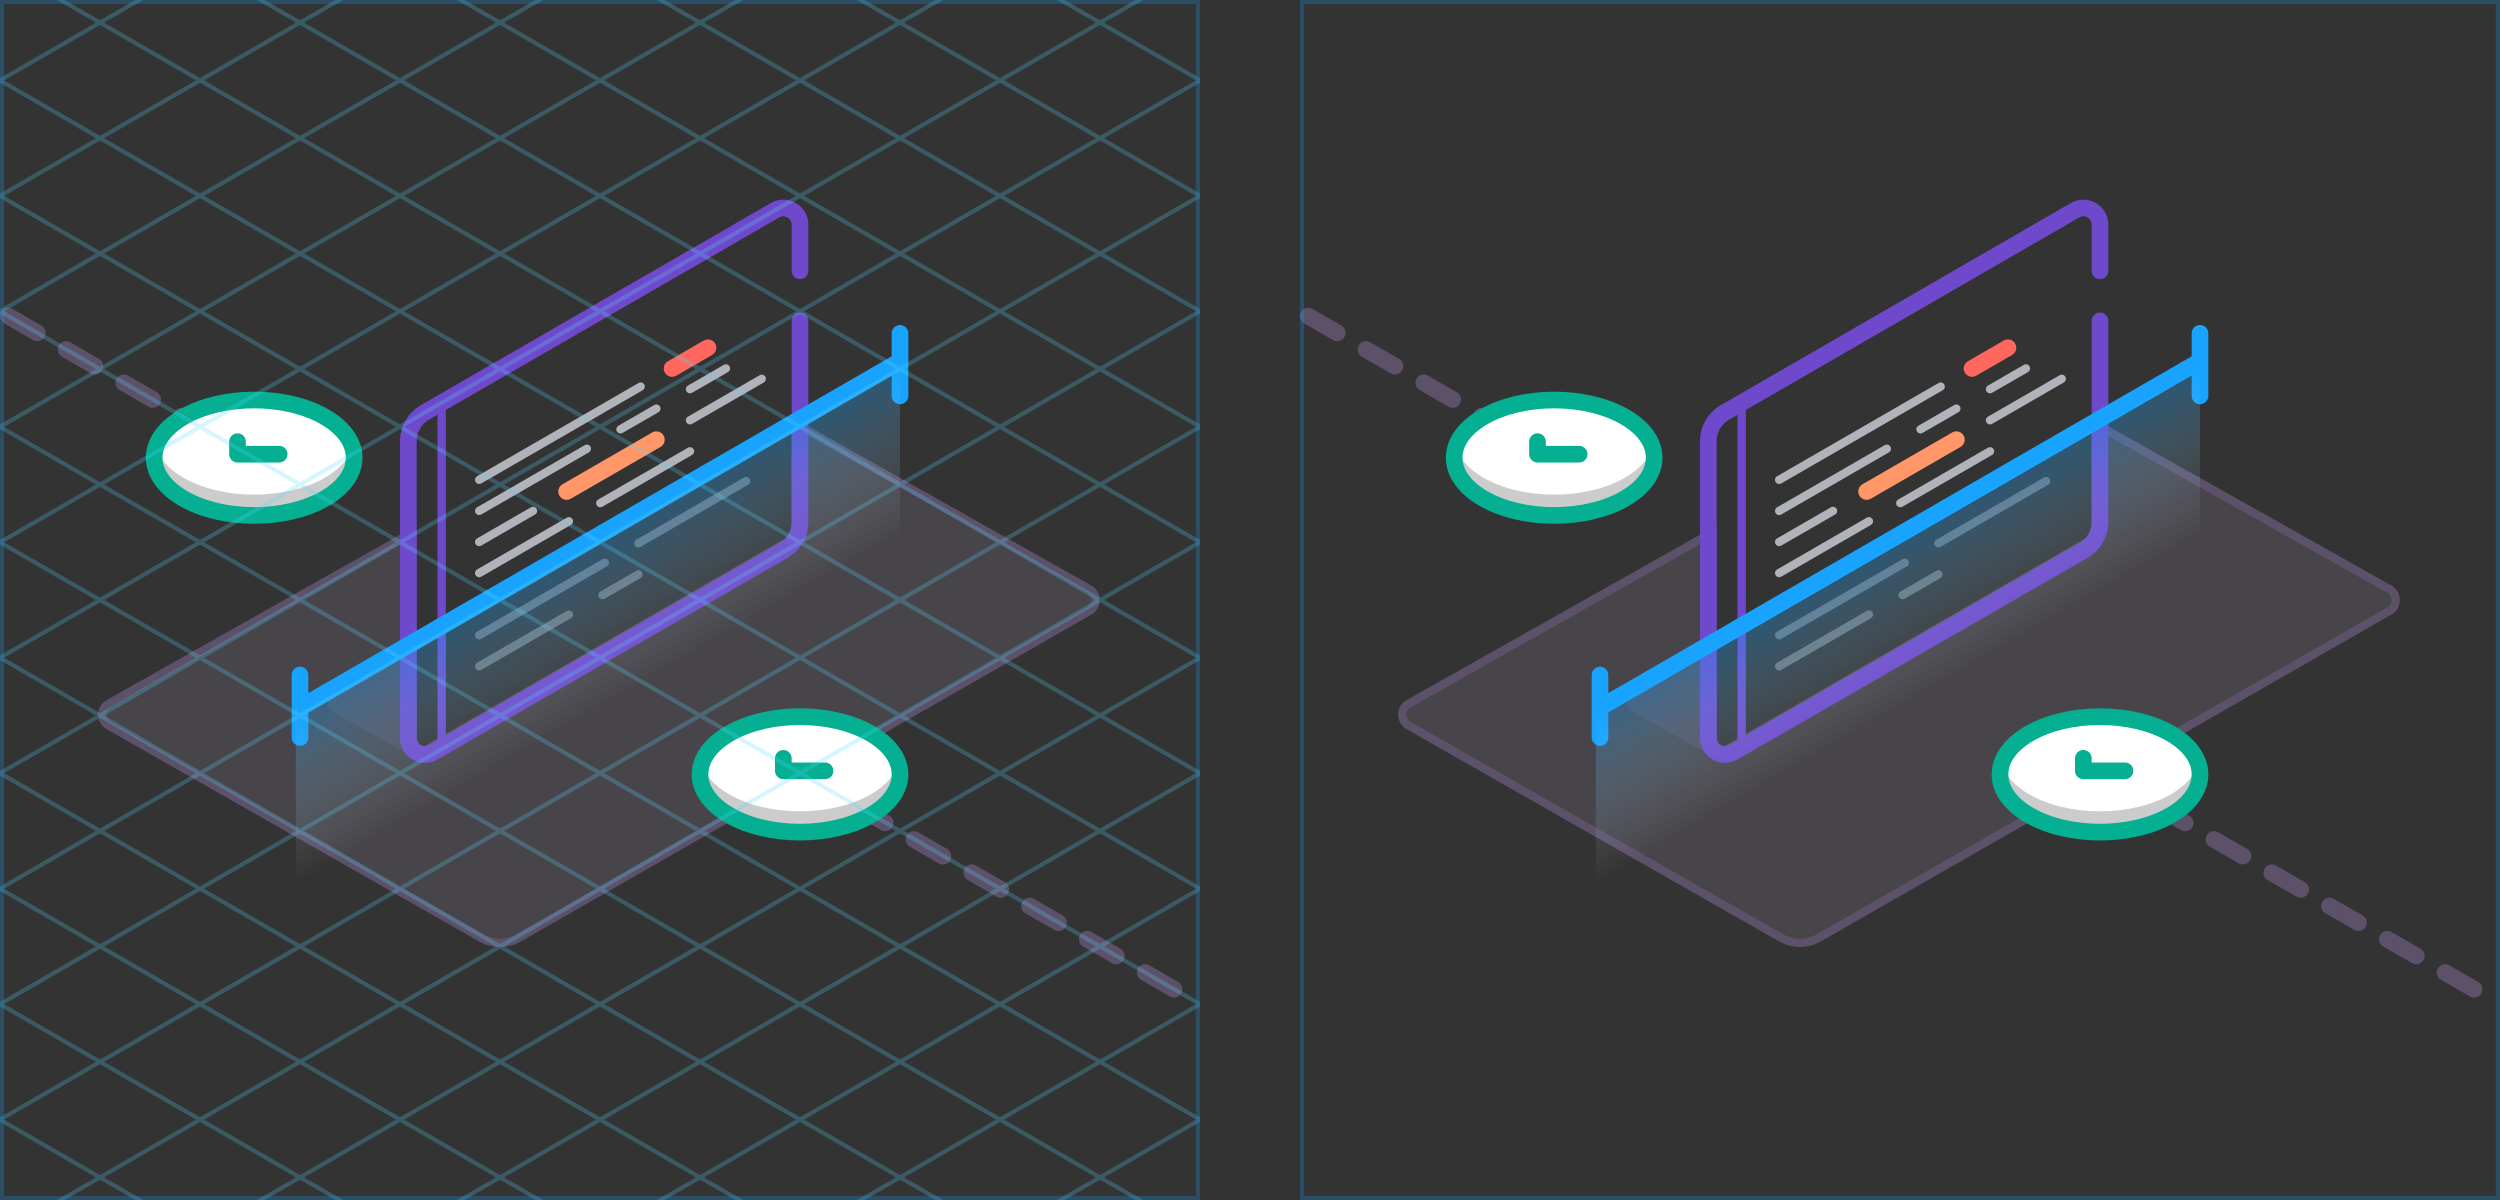 <svg width="600" height="288" viewBox="0 0 600 288" fill="none" xmlns="http://www.w3.org/2000/svg"><rect x="0" y="0" width="600" height="288" fill="#333333" stroke="none"/><path d="M99.25 157.375H98.1l-18.38 9.892c-1.392.749-1.405 2.741-.023 3.509L98.101 181l1.149-4v-19.625Z" fill="#7F6997" fill-opacity=".16"/><path d="m2 75.875 69.64 40.219M205.5 193.5l80.5 46.344" stroke="#7F6997" stroke-opacity=".56" stroke-width="4" stroke-linecap="round" stroke-dasharray="8 8"/><path d="M26.565 173.247c-1.35-.769-1.345-2.717.009-3.48L98.002 129.5v50.682c0 1.538 1.665 2.501 2.999 1.733l89.997-51.838a2 2 0 0 0 1.002-1.733V103.5l68.929 38.773c1.354.761 1.361 2.707.014 3.478l-136.976 78.476a7.999 7.999 0 0 1-7.939.009l-89.463-50.989Z" fill="#AFA3C6" fill-opacity=".16"/><path d="M99.002 129.5v-1.712l-1.49.841-71.43 40.267c-2.03 1.145-2.037 4.066-.012 5.22l89.463 50.989a9.001 9.001 0 0 0 8.931-.01l136.976-78.476c2.021-1.158 2.009-4.076-.02-5.218l-68.93-38.773-1.49-.838v26.554a.998.998 0 0 1-.501.866l-89.997 51.838a1 1 0 0 1-1.5-.866V129.5Z" stroke="#7F6997" stroke-opacity=".56" stroke-width="2" stroke-linecap="round"/><path d="M77.97 100.058c9.373 5.412 9.373 14.185 0 19.596-9.372 5.412-24.568 5.412-33.94 0-9.373-5.411-9.373-14.184 0-19.596 9.372-5.41 24.568-5.41 33.94 0Z" fill="#fff"/><path fill-rule="evenodd" clip-rule="evenodd" d="M84.608 107.356c-.845 2.674-3.057 5.231-6.637 7.298-9.373 5.412-24.569 5.412-33.942 0-3.58-2.067-5.792-4.624-6.637-7.298-1.368 4.326.845 8.954 6.637 12.298 9.373 5.412 24.569 5.412 33.942 0 5.792-3.344 8.005-7.972 6.637-12.298Z" fill="#CCC"/><path d="M77.97 100.058c9.373 5.412 9.373 14.185 0 19.596-9.372 5.412-24.568 5.412-33.94 0-9.373-5.411-9.373-14.184 0-19.596 9.372-5.41 24.568-5.41 33.94 0Z" stroke="#04AF92" stroke-width="4"/><path d="M57 106v3h10" stroke="#04AF92" stroke-width="4" stroke-linecap="round" stroke-linejoin="round"/><path d="M192 65V53.929c0-3.08-3.334-5.004-6-3.464l-84.001 48.507A8.001 8.001 0 0 0 98 105.9v71.18c0 3.077 3.33 5.002 5.996 3.466l83.997-48.38a8 8 0 0 0 4.007-6.932V77" stroke="#6E49CB" stroke-width="4" stroke-linecap="round"/><path d="M208.971 176.058c9.372 5.412 9.372 14.185 0 19.596-9.373 5.412-24.569 5.412-33.942 0-9.372-5.411-9.372-14.184 0-19.596 9.373-5.411 24.569-5.411 33.942 0Z" fill="#fff"/><path fill-rule="evenodd" clip-rule="evenodd" d="M215.608 183.356c-.845 2.674-3.057 5.231-6.637 7.298-9.373 5.412-24.569 5.412-33.942 0-3.58-2.067-5.792-4.624-6.637-7.298-1.368 4.326.845 8.954 6.637 12.298 9.373 5.412 24.569 5.412 33.942 0 5.792-3.344 8.005-7.972 6.637-12.298Z" fill="#CCC"/><path d="M208.971 176.058c9.372 5.412 9.372 14.185 0 19.596-9.373 5.412-24.569 5.412-33.942 0-9.372-5.411-9.372-14.184 0-19.596 9.373-5.411 24.569-5.411 33.942 0Z" stroke="#04AF92" stroke-width="4"/><path d="M188 182v3h10" stroke="#04AF92" stroke-width="4" stroke-linecap="round" stroke-linejoin="round"/><path d="M106 98v82" stroke="#6E49CB" stroke-width="2" stroke-linecap="round"/><path d="m115 115.16 38.758-22.377" stroke="#B0B3B9" stroke-width="2" stroke-linecap="round"/><path d="m161.295 88.432 8.613-4.973" stroke="#FF675F" stroke-width="4" stroke-linecap="round"/><path d="m115 122.619 25.839-14.918m8.075-4.662 8.613-4.973m8.074-4.662 8.613-4.972M115 130.078l12.919-7.459" stroke="#B0B3B9" stroke-width="2" stroke-linecap="round"/><path d="m135.994 117.957 21.533-12.432" stroke="#FF9769" stroke-width="4" stroke-linecap="round"/><path d="m165.601 100.863 17.226-9.945M115 137.537l21.532-12.432m7.537-4.351 21.532-12.431" stroke="#B0B3B9" stroke-width="2" stroke-linecap="round"/><path opacity=".48" d="m115 152.455 30.145-17.404m8.075-4.662 25.839-14.918M115 159.914l21.532-12.431m8.075-4.662 8.613-4.973" stroke="#B0B3B9" stroke-width="2" stroke-linecap="round"/><path d="M216 86.67 72 169.816M72 162v15m144-97v15" stroke="#18A3FF" stroke-width="4" stroke-linecap="round"/><path opacity=".32" transform="matrix(.866 -.5 0 1 71 171)" fill="url(#illus-isometric-example__a)" d="M0 0h167.432v41.426H0z"/><g clip-path="url(#illus-isometric-example__b)"><g clip-path="url(#illus-isometric-example__c)" stroke="#55D8FF" stroke-opacity=".24"><path d="m288 268.708 24 13.856-24 13.857-24-13.857 24-13.856Zm-48 0 24 13.856-24 13.857-24-13.857 24-13.856Zm-48 0 24 13.856-24 13.857-24-13.857 24-13.856Zm-48 0 24 13.856-24 13.857-24-13.857 24-13.856Zm-48 0 24 13.856-24 13.857-24-13.857 24-13.856Zm-48 0 24 13.856-24 13.857-24-13.857 24-13.856Zm-48 0 24 13.856-24 13.857-24-13.857 24-13.856Zm288-27.713 24 13.856-24 13.857-24-13.857 24-13.856Zm-48 0 24 13.856-24 13.857-24-13.857 24-13.856Zm-48 0 24 13.856-24 13.857-24-13.857 24-13.856Zm-48 0 24 13.856-24 13.857-24-13.857 24-13.856Zm-48 0 24 13.856-24 13.857-24-13.857 24-13.856Zm-48 0 24 13.856-24 13.857-24-13.857 24-13.856Zm-48 0 24 13.856-24 13.857-24-13.857 24-13.856Zm288-27.713 24 13.857-24 13.856-24-13.856 24-13.857Zm-48 0 24 13.857-24 13.856-24-13.856 24-13.857Zm-48 0 24 13.857-24 13.856-24-13.856 24-13.857Zm-48 0 24 13.857-24 13.856-24-13.856 24-13.857Zm-48 0 24 13.857-24 13.856-24-13.856 24-13.857Zm-48 0 24 13.857-24 13.856-24-13.856 24-13.857Zm-48 0 24 13.857-24 13.856-24-13.856 24-13.857Zm288-27.713 24 13.857-24 13.856-24-13.856 24-13.857Zm-48 0 24 13.857-24 13.856-24-13.856 24-13.857Zm-48 0 24 13.857-24 13.856-24-13.856 24-13.857Zm-48 0 24 13.857-24 13.856-24-13.856 24-13.857Zm-48 0 24 13.857-24 13.856-24-13.856 24-13.857Zm-48 0 24 13.857-24 13.856-24-13.856 24-13.857Zm-48 0 24 13.857-24 13.856-24-13.856 24-13.857Zm288-27.713 24 13.857-24 13.856-24-13.856 24-13.857Zm-48 0 24 13.857-24 13.856-24-13.856 24-13.857Zm-48 0 24 13.857-24 13.856-24-13.856 24-13.857Zm-48 0 24 13.857-24 13.856-24-13.856 24-13.857Zm-48 0 24 13.857-24 13.856-24-13.856 24-13.857Zm-48 0 24 13.857-24 13.856-24-13.856 24-13.857Zm-48 0 24 13.857-24 13.856-24-13.856 24-13.857Zm288-27.712L312 144l-24 13.856L264 144l24-13.856Zm-48 0L264 144l-24 13.856L216 144l24-13.856Zm-48 0L216 144l-24 13.856L168 144l24-13.856Zm-48 0L168 144l-24 13.856L120 144l24-13.856Zm-48 0L120 144l-24 13.856L72 144l24-13.856Zm-48 0L72 144l-24 13.856L24 144l24-13.856Zm-48 0L24 144 0 157.856-24 144l24-13.856Zm288-27.713 24 13.856-24 13.857-24-13.857 24-13.856Zm-48 0 24 13.856-24 13.857-24-13.857 24-13.856Zm-48 0 24 13.856-24 13.857-24-13.857 24-13.856Zm-48 0 24 13.856-24 13.857-24-13.857 24-13.856Zm-48 0 24 13.856-24 13.857-24-13.857 24-13.856Zm-48 0 24 13.856-24 13.857-24-13.857 24-13.856Zm-48 0 24 13.856-24 13.857-24-13.857 24-13.856Zm288-27.713 24 13.856-24 13.857-24-13.857 24-13.856Zm-48 0 24 13.856-24 13.857-24-13.857 24-13.856Zm-48 0 24 13.856-24 13.857-24-13.857 24-13.856Zm-48 0 24 13.856-24 13.857-24-13.857 24-13.856Zm-48 0 24 13.856-24 13.857-24-13.857 24-13.856Zm-48 0 24 13.856-24 13.857-24-13.857 24-13.856Zm-48 0 24 13.856-24 13.857-24-13.857L0 74.718Zm288-27.713 24 13.857-24 13.856-24-13.856 24-13.857Zm-48 0 24 13.857-24 13.856-24-13.856 24-13.857Zm-48 0 24 13.857-24 13.856-24-13.856 24-13.857Zm-48 0 24 13.857-24 13.856-24-13.856 24-13.857Zm-48 0 24 13.857-24 13.856-24-13.856 24-13.857Zm-48 0 24 13.857-24 13.856-24-13.856 24-13.857Zm-48 0 24 13.857L0 74.718l-24-13.856L0 47.005Zm288-27.713 24 13.857-24 13.856-24-13.856 24-13.857Zm-48 0 24 13.857-24 13.856-24-13.856 24-13.857Zm-48 0 24 13.857-24 13.856-24-13.856 24-13.857Zm-48 0 24 13.857-24 13.856-24-13.856 24-13.857Zm-48 0 24 13.857-24 13.856L72 33.15l24-13.857Zm-48 0L72 33.15 48 47.005 24 33.15l24-13.857Zm-48 0L24 33.15 0 47.005-24 33.15 0 19.292ZM288-8.42l24 13.856-24 13.856-24-13.856L288-8.42Zm-48 0 24 13.856-24 13.856-24-13.856L240-8.42Zm-48 0 24 13.856-24 13.856-24-13.856L192-8.42Zm-48 0 24 13.856-24 13.856-24-13.856L144-8.42Zm-48 0 24 13.856-24 13.856L72 5.436 96-8.42Zm-48 0L72 5.436 48 19.292 24 5.436 48-8.42Zm-48 0L24 5.436 0 19.292-24 5.436 0-8.42Z"/></g></g><path stroke="#18A3FF" stroke-opacity=".24" d="M.5.5h287v287H.5z"/><path d="M411.25 157.375h-1.149l-18.38 9.892c-1.393.749-1.406 2.741-.024 3.509L410.101 181l1.149-4v-19.625Z" fill="#7F6997" fill-opacity=".16"/><path d="m314 75.875 69.64 40.219M517.5 193.5l80.5 46.344" stroke="#7F6997" stroke-opacity=".56" stroke-width="4" stroke-linecap="round" stroke-dasharray="8 8"/><path d="M338.565 173.247c-1.349-.769-1.345-2.717.009-3.48l71.428-40.267v50.682c0 1.538 1.665 2.501 2.999 1.733l89.997-51.838a2 2 0 0 0 1.002-1.733V103.5l68.929 38.773c1.354.761 1.361 2.707.014 3.478l-136.976 78.476a7.999 7.999 0 0 1-7.939.009l-89.463-50.989Z" fill="#AFA3C6" fill-opacity=".16"/><path d="M411.002 129.5v-1.712l-1.491.841-71.429 40.267c-2.03 1.145-2.037 4.066-.012 5.22l89.463 50.989a9.001 9.001 0 0 0 8.931-.01l136.976-78.476c2.021-1.158 2.009-4.076-.02-5.218l-68.93-38.773-1.49-.838v26.554a.998.998 0 0 1-.501.866l-89.997 51.838a1 1 0 0 1-1.5-.866V129.5Z" stroke="#7F6997" stroke-opacity=".56" stroke-width="2" stroke-linecap="round"/><path d="M389.971 100.058c9.372 5.412 9.372 14.185 0 19.596-9.373 5.412-24.569 5.412-33.942 0-9.372-5.411-9.372-14.184 0-19.596 9.373-5.41 24.569-5.41 33.942 0Z" fill="#fff"/><path fill-rule="evenodd" clip-rule="evenodd" d="M396.608 107.356c-.845 2.674-3.057 5.231-6.637 7.298-9.373 5.412-24.569 5.412-33.942 0-3.58-2.067-5.792-4.624-6.637-7.298-1.368 4.326.845 8.954 6.637 12.298 9.373 5.412 24.569 5.412 33.942 0 5.792-3.344 8.005-7.972 6.637-12.298Z" fill="#CCC"/><path d="M389.971 100.058c9.372 5.412 9.372 14.185 0 19.596-9.373 5.412-24.569 5.412-33.942 0-9.372-5.411-9.372-14.184 0-19.596 9.373-5.41 24.569-5.41 33.942 0Z" stroke="#04AF92" stroke-width="4"/><path d="M369 106v3h10" stroke="#04AF92" stroke-width="4" stroke-linecap="round" stroke-linejoin="round"/><path d="M504 65V53.929c0-3.08-3.334-5.004-6-3.464l-84.001 48.507A8.002 8.002 0 0 0 410 105.9v71.18c0 3.077 3.33 5.002 5.996 3.466l83.997-48.38a8 8 0 0 0 4.007-6.932V77" stroke="#6E49CB" stroke-width="4" stroke-linecap="round"/><path d="M520.971 176.058c9.372 5.412 9.372 14.185 0 19.596-9.373 5.412-24.569 5.412-33.942 0-9.372-5.411-9.372-14.184 0-19.596 9.373-5.411 24.569-5.411 33.942 0Z" fill="#fff"/><path fill-rule="evenodd" clip-rule="evenodd" d="M527.608 183.356c-.845 2.674-3.057 5.231-6.637 7.298-9.373 5.412-24.569 5.412-33.942 0-3.58-2.067-5.792-4.624-6.637-7.298-1.368 4.326.845 8.954 6.637 12.298 9.373 5.412 24.569 5.412 33.942 0 5.792-3.344 8.005-7.972 6.637-12.298Z" fill="#CCC"/><path d="M520.971 176.058c9.372 5.412 9.372 14.185 0 19.596-9.373 5.412-24.569 5.412-33.942 0-9.372-5.411-9.372-14.184 0-19.596 9.373-5.411 24.569-5.411 33.942 0Z" stroke="#04AF92" stroke-width="4"/><path d="M500 182v3h10" stroke="#04AF92" stroke-width="4" stroke-linecap="round" stroke-linejoin="round"/><path d="M418 98v82" stroke="#6E49CB" stroke-width="2" stroke-linecap="round"/><path d="m427 115.16 38.758-22.377" stroke="#B0B3B9" stroke-width="2" stroke-linecap="round"/><path d="m473.295 88.432 8.613-4.973" stroke="#FF675F" stroke-width="4" stroke-linecap="round"/><path d="m427 122.619 25.839-14.918m8.075-4.662 8.613-4.973m8.074-4.662 8.613-4.972M427 130.078l12.919-7.459" stroke="#B0B3B9" stroke-width="2" stroke-linecap="round"/><path d="m447.994 117.957 21.533-12.432" stroke="#FF9769" stroke-width="4" stroke-linecap="round"/><path d="m477.601 100.863 17.226-9.945M427 137.537l21.532-12.432m7.537-4.351 21.532-12.431" stroke="#B0B3B9" stroke-width="2" stroke-linecap="round"/><path opacity=".48" d="m427 152.455 30.145-17.404m8.075-4.662 25.839-14.918M427 159.914l21.532-12.431m8.075-4.662 8.613-4.973" stroke="#B0B3B9" stroke-width="2" stroke-linecap="round"/><path d="m528 86.67-144 83.146m0-7.816v15m144-97v15" stroke="#18A3FF" stroke-width="4" stroke-linecap="round"/><path opacity=".32" transform="matrix(.866 -.5 0 1 383 171)" fill="url(#illus-isometric-example__d)" d="M0 0h167.432v41.426H0z"/><path stroke="#18A3FF" stroke-opacity=".24" d="M312.5.5h287v287h-287z"/><defs><linearGradient id="illus-isometric-example__a" x1="83.716" y1="0" x2="83.716" y2="41.426" gradientUnits="userSpaceOnUse"><stop stop-color="#18A3FF"/><stop offset="1" stop-color="#fff" stop-opacity="0"/></linearGradient><linearGradient id="illus-isometric-example__d" x1="83.716" y1="0" x2="83.716" y2="41.426" gradientUnits="userSpaceOnUse"><stop stop-color="#18A3FF"/><stop offset="1" stop-color="#fff" stop-opacity="0"/></linearGradient><clipPath id="illus-isometric-example__b"><path fill="#fff" d="M0 0h288v288H0z"/></clipPath><clipPath id="illus-isometric-example__c"><path fill="#fff" transform="translate(-24 -8.42)" d="M0 0h336v304.841H0z"/></clipPath></defs></svg>